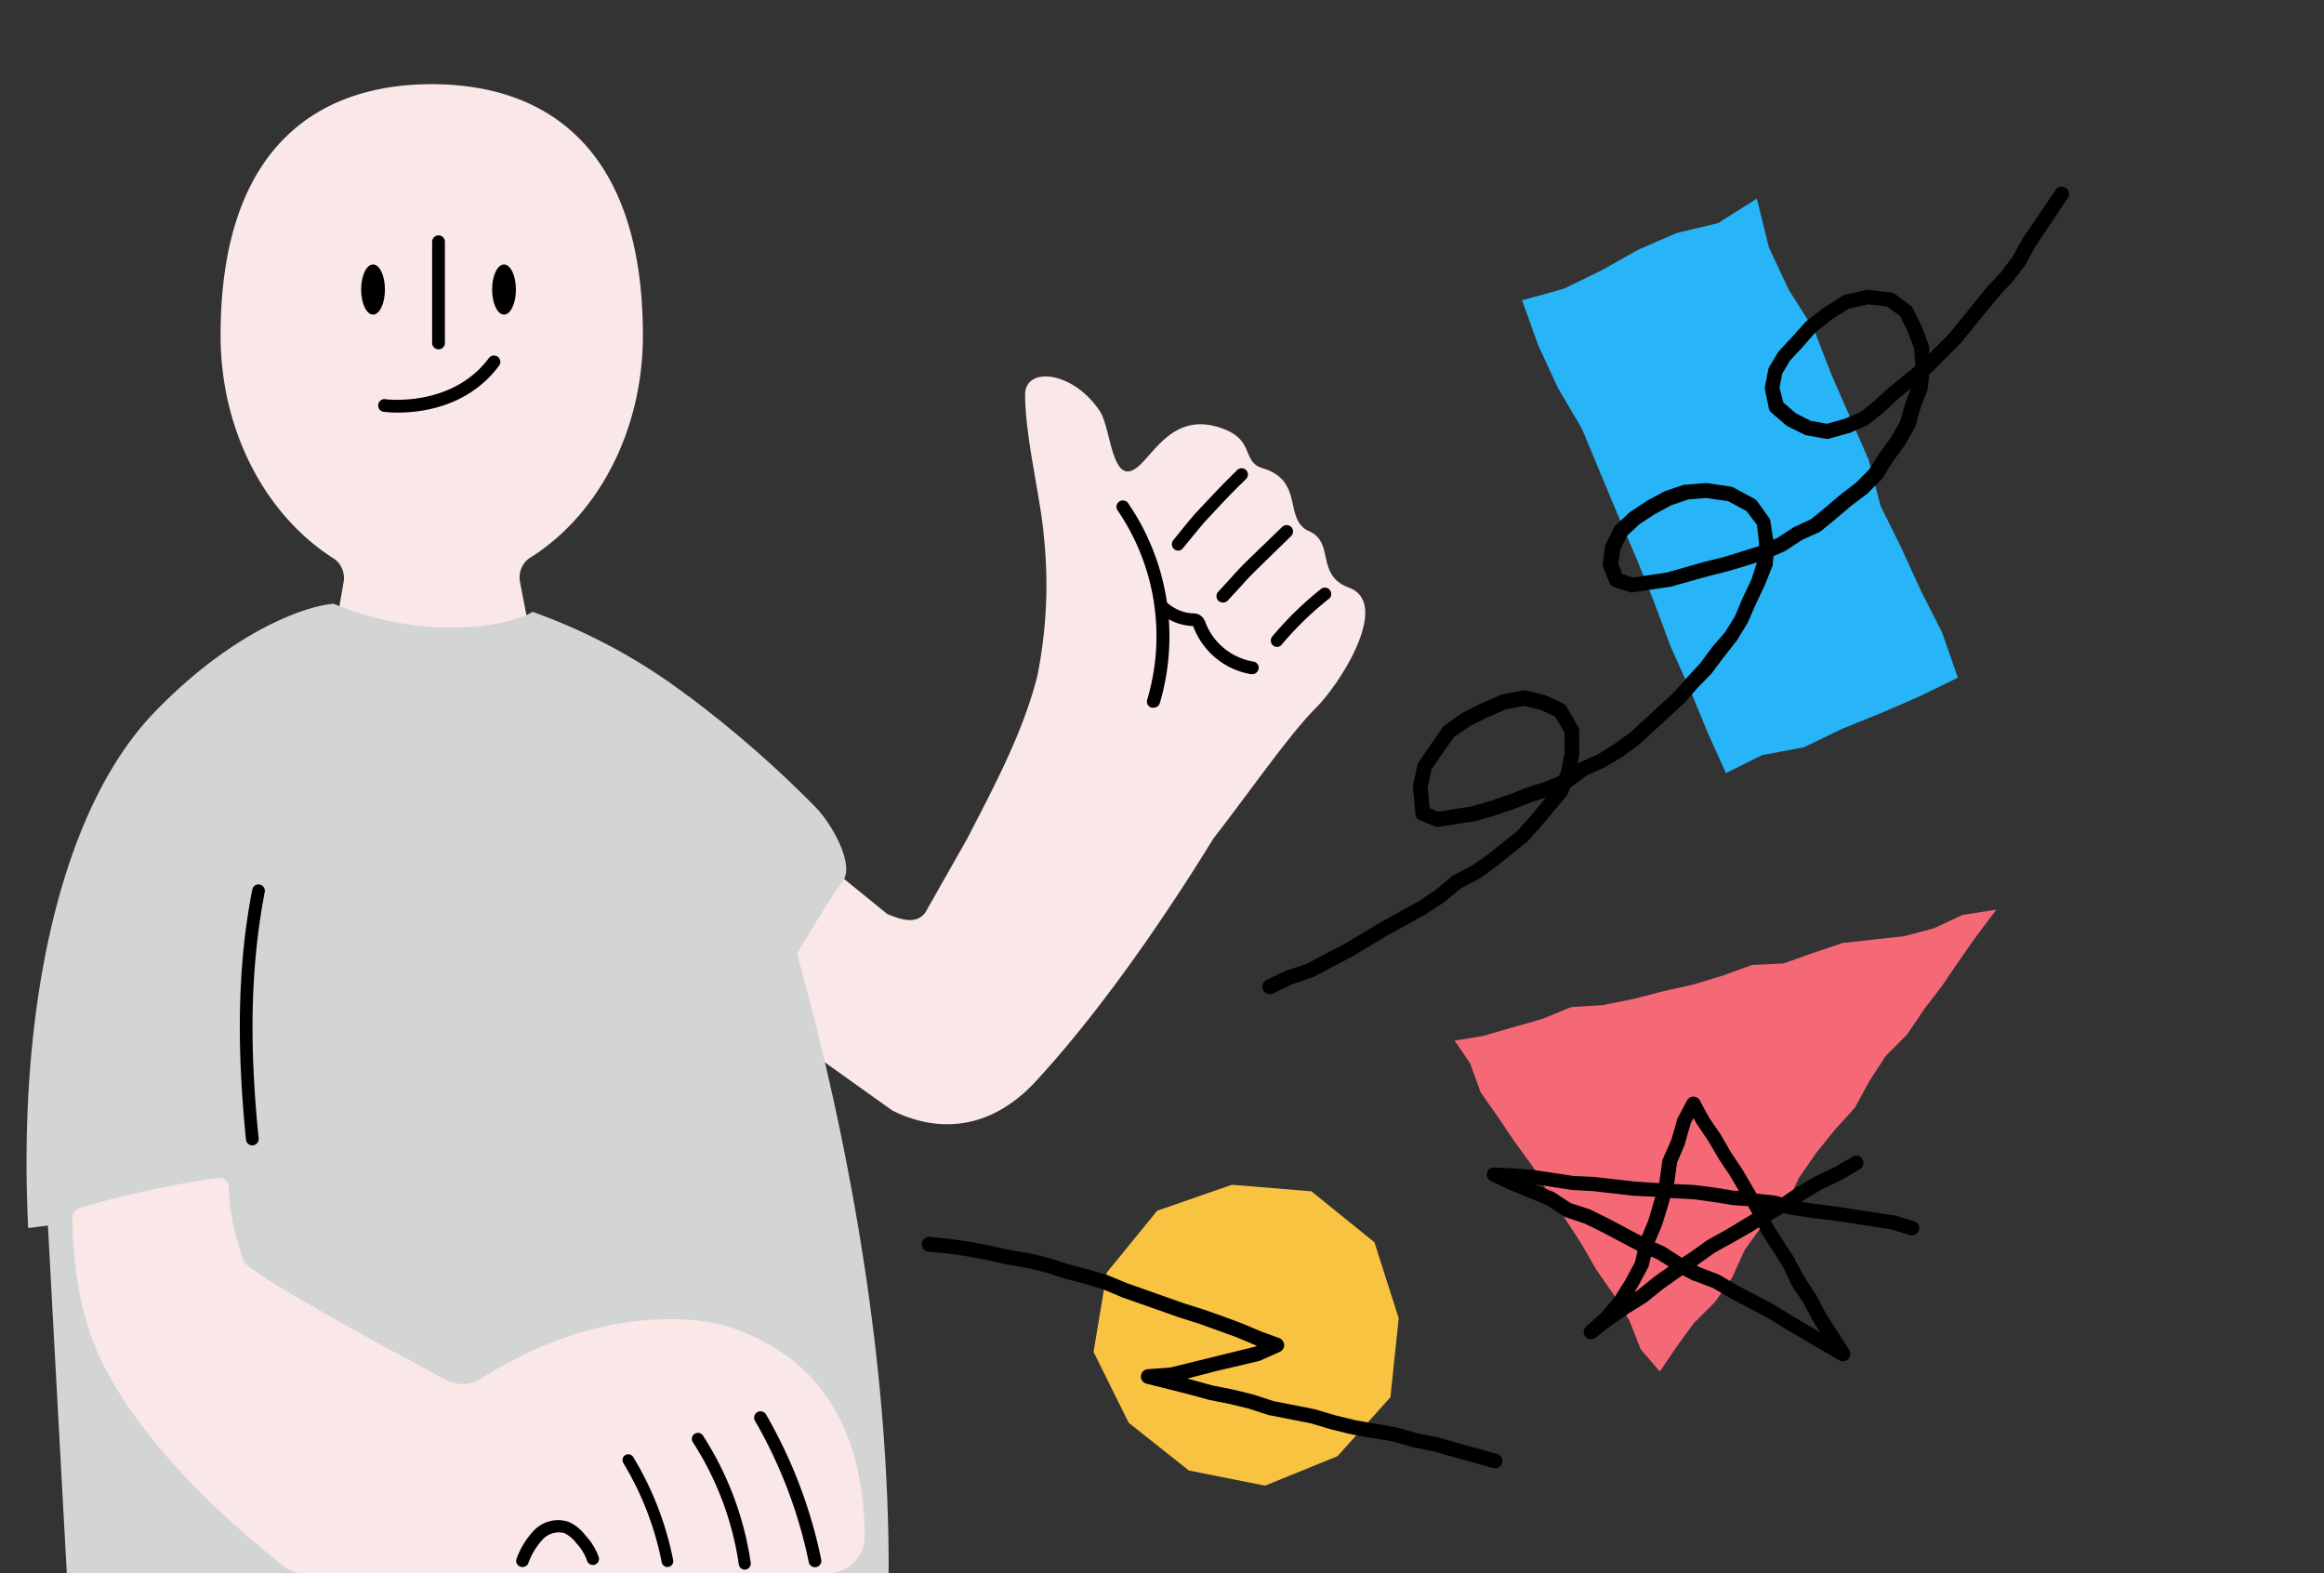 <svg xmlns="http://www.w3.org/2000/svg" viewBox="0 0 291 197"><rect x="0" y="0" width="291" height="197" fill="#333333" stroke="none"/><defs><style>.cls-1{fill:#fae7e7;}.cls-2{fill:#d3d4d4;}.cls-3{fill:#f56977;}.cls-4{fill:#27b5f7;}.cls-5{fill:#f8c341;}</style></defs><g id="圖"><path class="cls-1" d="M70.36,81.35l40.74,33.09c2,.83,4,1.39,5-.6l5-8.82c3.34-6.49,7-13.28,8.79-20.39a57.86,57.86,0,0,0,.78-17.83.28.28,0,0,1,0-.09c-.48-4.82-2.31-12.16-2.31-17.31,0-3.54,6-3,9.37,2.1,1.48,2.26,1.47,10.26,5.16,6.57,2-2,4.4-6.09,9.46-4.65s2.9,4.34,5.79,5.22c5.21,1.56,2.53,6.44,5.78,7.87s.77,5.52,5,7.07c5.23,1.94-.91,11.81-4.2,15.11s-8,10.13-12.8,16.32c-4.34,7.08-13,20.4-22.22,30.37-5,5.45-11.37,6.92-17.94,3.68L60.6,102.58Z"/><path class="cls-1" d="M27.62,42c0-23.21,11.84-31.46,26.44-31.46S80.5,18.79,80.5,42c0,12.14-5.78,22.67-14.24,27.91l-.14.1a3,3,0,0,0-1,2.88l1.54,8a7.29,7.29,0,0,1-7.27,7.27H47.69a6.25,6.25,0,0,1-6.24-6.25l1.57-9a3,3,0,0,0-.89-2.72l-.3-.23C33.39,64.64,27.62,54.12,27.62,42Z"/><path class="cls-2" d="M86.26,87.21a137.77,137.77,0,0,1,16,14c1.85,1.93,4.86,7.08,3.23,9.19-2.71,3.5-7.28,12.16-11.29,17.7-1.33,1.84-4.33-1.64-6.15-3l-14.5-11Z"/><path class="cls-2" d="M19.51,89c10.08-10.37,19.26-13.23,22.28-13.4,12.53,5.17,23.06,2.33,24.88,1a72,72,0,0,1,22,12.55c3,2.56,22.81,55.74,22.6,107.91H8.37S7.44,180.23,6,153.44l-2.47.32C2.21,127.43,7.12,101.69,19.51,89Z"/><ellipse cx="63.11" cy="36.25" rx="1.49" ry="3.14"/><ellipse cx="46.71" cy="36.25" rx="1.49" ry="3.14"/><path d="M54.91,43.74a.8.8,0,0,1-.8-.8V30.27a.8.8,0,0,1,1.6,0V42.94A.8.8,0,0,1,54.91,43.74Z"/><path d="M49.81,51.66a13.79,13.79,0,0,1-1.65-.09A.8.8,0,1,1,48.37,50c.08,0,8.25,1,12.84-5.16a.8.8,0,0,1,1.12-.17.81.81,0,0,1,.16,1.12C58.61,51,52.67,51.66,49.81,51.66Z"/><path class="cls-1" d="M9.93,151.25a1.25,1.25,0,0,0-.86,1.22c0,2.71.24,10.67,3.39,17.4,4.66,9.94,14.21,19.18,23,26.2a4.31,4.31,0,0,0,2.67.93h65.65a4.66,4.66,0,0,0,4.5-4.85c-.12-9-2.73-21.67-17.57-26.19,0,0-13.4-4.2-30.52,6.66a4.27,4.27,0,0,1-4.3.17c-7-3.74-24.83-13.39-25.32-14.85a28.37,28.37,0,0,1-1.93-9.32,1.21,1.21,0,0,0-1.35-1.15A124.47,124.47,0,0,0,9.93,151.25Z"/><path d="M102.05,196.23a.8.8,0,0,1-.78-.64,59.19,59.19,0,0,0-6.76-17.74.8.8,0,0,1,1.38-.8,60.72,60.72,0,0,1,6.94,18.22.8.8,0,0,1-.62.94Z"/><path d="M93.26,196.53a.75.75,0,0,1-.75-.65,38.36,38.36,0,0,0-5.71-15.24.76.76,0,1,1,1.27-.82A40,40,0,0,1,94,195.66a.76.76,0,0,1-.64.86Z"/><path d="M83.57,196.2a.73.73,0,0,1-.71-.59,38.44,38.44,0,0,0-4.81-12.43.72.72,0,0,1,1.24-.75,39.78,39.78,0,0,1,5,12.9.72.72,0,0,1-.57.85Z"/><path d="M65.4,196.2a.63.63,0,0,1-.3-.07.75.75,0,0,1-.4-1,10,10,0,0,1,2.16-3.51,4.2,4.2,0,0,1,4.33-1.08,5.35,5.35,0,0,1,2.11,1.7A7.46,7.46,0,0,1,75,195.06a.77.77,0,0,1-1.48.39,6,6,0,0,0-1.34-2.22,4.23,4.23,0,0,0-1.5-1.27,2.75,2.75,0,0,0-2.71.77,8.74,8.74,0,0,0-1.82,3A.76.76,0,0,1,65.4,196.2Z"/><path d="M31.59,143.41a.8.8,0,0,1-.79-.72c-1.23-12.22-1-22.16.79-31.31a.79.79,0,0,1,.93-.63.8.8,0,0,1,.63.94c-1.73,9-2,18.78-.76,30.84a.8.8,0,0,1-.71.87Z"/><path d="M147.53,68.94a.8.8,0,0,1-.62-1.3c.1-.12,2.4-3,2.91-3.5l.62-.67c1.7-1.81,2.4-2.57,4.47-4.61a.79.79,0,0,1,1.12,0A.8.8,0,0,1,156,60c-2.05,2-2.7,2.71-4.42,4.56l-.63.67c-.39.42-2.17,2.61-2.83,3.41A.78.78,0,0,1,147.53,68.94Z"/><path d="M153.11,75.44a.8.8,0,0,1-.58-1.34c.78-.84,1.3-1.42,1.73-1.89.63-.69,1.08-1.19,1.84-1.94L160.52,66a.8.8,0,1,1,1.12,1.14l-4.42,4.32c-.73.72-1.15,1.17-1.77,1.87l-1.76,1.91A.83.83,0,0,1,153.11,75.44Z"/><path d="M159.92,81a.8.8,0,0,1-.52-.19.81.81,0,0,1-.08-1.13,42,42,0,0,1,6.17-6,.8.8,0,0,1,1,1.22,40.47,40.47,0,0,0-6,5.81A.78.78,0,0,1,159.92,81Z"/><path d="M144.42,88.6a.67.67,0,0,1-.24,0,.79.79,0,0,1-.53-1,27.89,27.89,0,0,0-3.74-23.74.8.8,0,0,1,1.31-.91,29.51,29.51,0,0,1,4,25.11A.8.8,0,0,1,144.42,88.6Z"/><path d="M156.75,84.41h-.12a9.39,9.39,0,0,1-7.16-5.84,1.54,1.54,0,0,0-.08-.19h-.08a6.8,6.8,0,0,1-4.51-2,.8.8,0,0,1,1.13-1.13,5.26,5.26,0,0,0,3.4,1.55,1.75,1.75,0,0,1,.86.18,1.77,1.77,0,0,1,.77,1,7.78,7.78,0,0,0,5.92,4.84.79.79,0,0,1-.13,1.58Z"/><polygon class="cls-3" points="207.84 171.72 209.85 168.75 212.05 165.71 214.73 163.03 216.89 159.97 218.47 156.48 220.67 153.44 223.63 150.95 225.25 147.49 227.38 144.4 229.74 141.47 232.27 138.68 234.08 135.35 236.13 132.2 238.81 129.51 240.91 126.39 243.19 123.41 245.3 120.3 247.47 117.22 249.98 113.89 245.75 114.55 242.16 116.23 238.42 117.22 234.54 117.64 230.67 118.08 226.99 119.33 223.32 120.63 219.38 120.82 215.72 122.15 212 123.28 208.22 124.12 204.47 125.09 200.67 125.85 196.74 126.09 193.11 127.58 189.38 128.64 185.65 129.72 182.14 130.29 184.08 133.13 185.4 136.77 187.58 139.88 189.7 143.02 191.94 146.08 193.84 149.36 195.93 152.53 198 155.7 199.89 158.98 202.06 162.1 204.03 165.34 205.44 168.94 207.84 171.72"/><polygon class="cls-4" points="216.11 96.8 213.79 91.64 211.56 86.22 209.15 80.87 207.11 75.36 204.91 69.92 202.6 64.53 200.34 59.11 198.09 53.7 195.09 48.59 192.62 43.26 190.59 37.6 195.82 36.15 200.54 33.85 205.14 31.26 209.95 29.17 215.13 27.94 219.98 24.87 221.5 31 223.99 36.3 227.17 41.33 229.28 46.8 231.63 52.18 233.98 57.56 235.46 63.31 238.06 68.57 240.5 73.91 243.17 79.16 245.15 84.85 240.29 87.22 235.48 89.3 230.62 91.27 225.89 93.56 220.62 94.55 216.11 96.8"/><polygon class="cls-5" points="175.14 165.06 174.1 174.94 167.48 182.32 158.41 186.01 148.87 184.12 141.33 178.14 136.93 169.27 138.58 159.34 144.9 151.59 154.25 148.34 164.21 149.16 172.1 155.54 175.14 165.06"/><path d="M187.18,183.8a1.09,1.09,0,0,1-.25,0l-7.45-2.08-2.5-.5-2.59-.74-5.08-.87-2.62-.64-2.56-.76-5.08-1-.1,0-2.51-.82-2.48-.61-2.54-.5-2.6-.71-5.23-1.32a.92.92,0,0,1,.16-1.82l2.8-.21,10.53-2.59.32-.14-.19-.06-2.38-1-4.7-1.7-2.39-.75-7.18-2.53-2.39-1-2.34-.71-2.4-.62-2.46-.79-2.4-.59-2.42-.4-2.52-.57-2.45-.45-2.47-.37-2.48-.24a.93.93,0,0,1,.18-1.85l2.52.25,2.56.38,2.51.47,2.51.56,2.44.41,2.52.61,2.47.8,2.4.62,2.45.74,2.43,1,7.11,2.51,2.39.75,2.41.85,2.4.89,2.36,1,2.3.84a1,1,0,0,1,.61.84.94.94,0,0,1-.55.88l-2.49,1.11-.17.05-5.36,1.26-3.57.93.63.16,2.56.71,2.51.49,2.59.64,2.52.82,5.1,1,2.61.77,2.51.62,5.11.88,2.62.74,2.5.5,7.51,2.09a.93.93,0,0,1-.25,1.83Z"/><path d="M159,124.47a.93.93,0,0,1-.41-1.77l2.43-1.18.11,0,2.48-.85,4.7-2.46,4.56-2.73,4.73-2.62,2.14-1.42,2-1.69a.91.91,0,0,1,.16-.11l2.35-1.22,2-1.39,3.75-3,1.59-1.78,2-2.41-1.8.58-2.27.89-2.41.82-2.44.7-.11,0-4.43.69a.86.86,0,0,1-.5-.06l-1.84-.76a.93.93,0,0,1-.56-.77l-.3-3.32a.94.94,0,0,1,0-.29l.57-2.57a1,1,0,0,1,.14-.32l3-4.35a.8.8,0,0,1,.22-.23L183,89.32l.12-.07,2.32-1.16L187.93,87a.66.66,0,0,1,.2-.06l2.6-.49a.86.86,0,0,1,.39,0l2.34.58a.44.44,0,0,1,.16.06l2.11,1a.86.86,0,0,1,.41.37L197.61,91a.87.87,0,0,1,.13.45l0,2.94a.55.55,0,0,1,0,.18l-.2,1.08.15-.11a.87.87,0,0,1,.18-.11l2.25-1,2.06-1.31,2-1.45,5.44-5,1.59-1.81L212.93,83l1.48-2L216,79.16l1.24-2,.95-2.26,1.12-2.36L220,70.4l-1.32.43-2.39.71-2.44.61-4.73,1.33-.12,0-4.49.67a1,1,0,0,1-.43,0l-2-.66a1,1,0,0,1-.57-.54l-.77-2a1,1,0,0,1-.06-.48l.32-2.12a2.58,2.58,0,0,1,.08-.26l1-2a1,1,0,0,1,.2-.28l1.79-1.67.13-.09,2-1.33,2.21-1.19.14-.06,2.32-.78.22,0,2.43-.2h.21l3,.44a.87.87,0,0,1,.31.1l2.65,1.43a1.14,1.14,0,0,1,.31.27l1.5,2.08a.88.88,0,0,1,.17.4l.37,2.37.49-.22,2-1.3.11-.06,2.14-1,1.83-1.5,1.86-1.58,1.95-1.5,1.63-1.64,1.26-2,1.46-2,1.15-2,.64-2.28.73-1.89-1.62,1.32L236,51.52l-2,1.6-.23.14-2.28,1-.11,0-2.39.67a.94.94,0,0,1-.41,0l-2.4-.44a.73.73,0,0,1-.25-.08l-2.13-1.06-.19-.13-1.82-1.57a1,1,0,0,1-.29-.47L221,48.82a.9.9,0,0,1,0-.4l.41-2.14a1,1,0,0,1,.11-.31l1.13-1.88.12-.15,1.48-1.59,1.8-2a.74.74,0,0,1,.12-.13l2.18-1.68,2.4-1.52a1.48,1.48,0,0,1,.29-.12l2.68-.6a1.08,1.08,0,0,1,.31,0l2.74.31a.87.87,0,0,1,.44.16l2,1.46a.92.92,0,0,1,.3.35l1.09,2.22.91,2.39a.86.86,0,0,1,.05.27l0,.83,2.45-2.43,4.75-5.86,1.77-1.9L252,32.16,253.18,30l4.31-6.36A.93.93,0,0,1,259,24.67L254.77,31l-1.16,2.15a.57.57,0,0,1-.08.13l-1.55,2-1.78,1.92L245.47,43l-.08.08-3.57,3.57-.09.08-.14.1-.21,1.68a.8.8,0,0,1,0,.21l-.89,2.32-.64,2.3a.67.67,0,0,1-.09.21l-1.23,2.15-.06.09-1.46,2-1.27,2.05a1,1,0,0,1-.13.16l-1.74,1.76a.39.39,0,0,1-.1.08l-2,1.51-1.84,1.57L228,66.5l-.19.12-2.19,1-2,1.31-.12.07-1.43.63-.09.9a.59.59,0,0,1,0,.23L221,73.22l-1.14,2.41-1,2.28-.06.12-1.31,2.15-.07.09-1.57,2-1.5,2-.07.08-1.74,1.8-1.63,1.85-5.6,5.17-2.1,1.54L201.07,96l-.13.07-2.22,1-1.95,1.44-.13.08-.36.85a1.58,1.58,0,0,1-.15.24L193,103.41l-1.66,1.87-.11.1-3.86,3.09-2,1.47-.11.06-2.31,1.2-2,1.66-.08.06-2.24,1.49-4.78,2.64-4.58,2.74-4.8,2.52-.14.06-2.49.85-2.38,1.15A.85.85,0,0,1,159,124.47ZM179,101.18l1.09.45,4.1-.65,2.35-.67,2.33-.79,2.28-.9,2.45-.78,1.61-.68.27-.65.42-2.22,0-2.59-1.2-2-1.76-.81-2.06-.51-2.3.42-2.3,1-2.22,1.11-2,1.38-2.8,4-.49,2.26Zm24.13-29.31,1.34.44,4.24-.63,4.68-1.33,2.44-.6,4.42-1.37,0-.45L220,65.72,218.71,64l-2.32-1.25-2.76-.4-2.22.18-2.13.72-2.07,1.12-1.9,1.24-1.6,1.49-.82,1.72-.26,1.73Zm23.56-19.19,2.06.38,2.13-.59,2.1-.88,1.81-1.47,1.77-1.63,3.26-2.63-.13-2.2-.83-2.18-.95-1.93-1.66-1.18-2.35-.26-2.38.53L229.35,40l-2,1.58-1.75,2-1.44,1.54-1,1.66-.34,1.77.49,1.86,1.52,1.31Z"/><path d="M230.73,170.44a.84.84,0,0,1-.45-.13l-6.84-4-2.22-1.38-4.51-2.36-2.21-1.3-2.36-.9-.1,0-1.35-.71-.33.22-2.13,1.51-2,1.61-.09.07-2.24,1.39-2.12,1.48-2.06,1.59a.91.91,0,0,1-1.15-1.4l1.94-1.74,1.64-1.94,1.38-2.21,1.19-2.21.33-1.41-4.39-2.33-2.24-1.1-2.41-.8a.91.91,0,0,1-.22-.11l-2.1-1.39-4.7-1.93-2.31-1.09a.9.9,0,0,1-.49-1,.86.86,0,0,1,.92-.69l2.44.11,2.54.2,5,.76,2.46.1,5.08.58,3.1.21.05-.19.37-2.62a.62.62,0,0,1,.07-.23l1.06-2.41.72-2.52a1.34,1.34,0,0,1,.07-.18l1.17-2.21a.9.9,0,0,1,.8-.48h0a.92.92,0,0,1,.8.47l1.15,2.15,1.43,2.08,1.34,2.31,1.43,2.13,1.74,3,2.25.25.13,0,.82.23,1.85-1.28,2.34-1.35,2.45-1.17,2.2-1.3a.91.91,0,0,1,1.24.32.92.92,0,0,1-.32,1.25l-2.27,1.33-2.46,1.17-2.65,1.58,1.64.25,2.47.3,7.5,1.15.13,0,2.42.74a.9.9,0,1,1-.52,1.73l-2.36-.72-7.41-1.14-2.48-.29-2.51-.38-.11,0-.88-.24-1.66.93.27.57,2.79,4.35a.47.47,0,0,1,0,.1L226,160l1.4,2.12,1.26,2.4,2.88,4.48a.91.91,0,0,1-.1,1.12A.94.94,0,0,1,230.73,170.44Zm-17.89-11.77,2.38.91.14.07,2.22,1.31,4.55,2.38,2.24,1.4,3.56,2.1-.88-1.37-1.26-2.38L224.4,161a.41.41,0,0,1-.07-.11l-1.09-2.32-2.79-4.36,0-.09-.21-.45-.92.58L217,155.57l-2.28,1.26-2.27,1.62Zm-6.11-1.35-.28,1.17a.85.85,0,0,1-.09.22l-1.27,2.37-.44.7.48-.29,2-1.62,1.82-1.29-1.39-.89Zm.48-1.77,1.16.51.12.07,2.1,1.35,1-.64,2.11-1.51.09-.06,2.31-1.28,3.32-2-.13-.27-.41-.7-1.86-.13-2.57-.41-2.47-.33-2.86-.15-.21.83-.8,2.59Zm-10.53-4.91,2.36.77.12.05,2.31,1.14,4.1,2.18.81-1.95.89-3-.34,0-2.46-.12-5.05-.58L197,149h-.11l-4.76-.73,2.36.95a.83.83,0,0,1,.16.09Zm12.87-2.39h.1l2.45.11,2.58.33,2.52.41.53,0-1.08-1.85-1.42-2.13-1.35-2.3-1.43-2.11-.4-.73-.33.63-.72,2.48a.56.56,0,0,1,0,.12l-1,2.35-.36,2.55S209.56,148.22,209.55,148.25Z"/></g></svg>